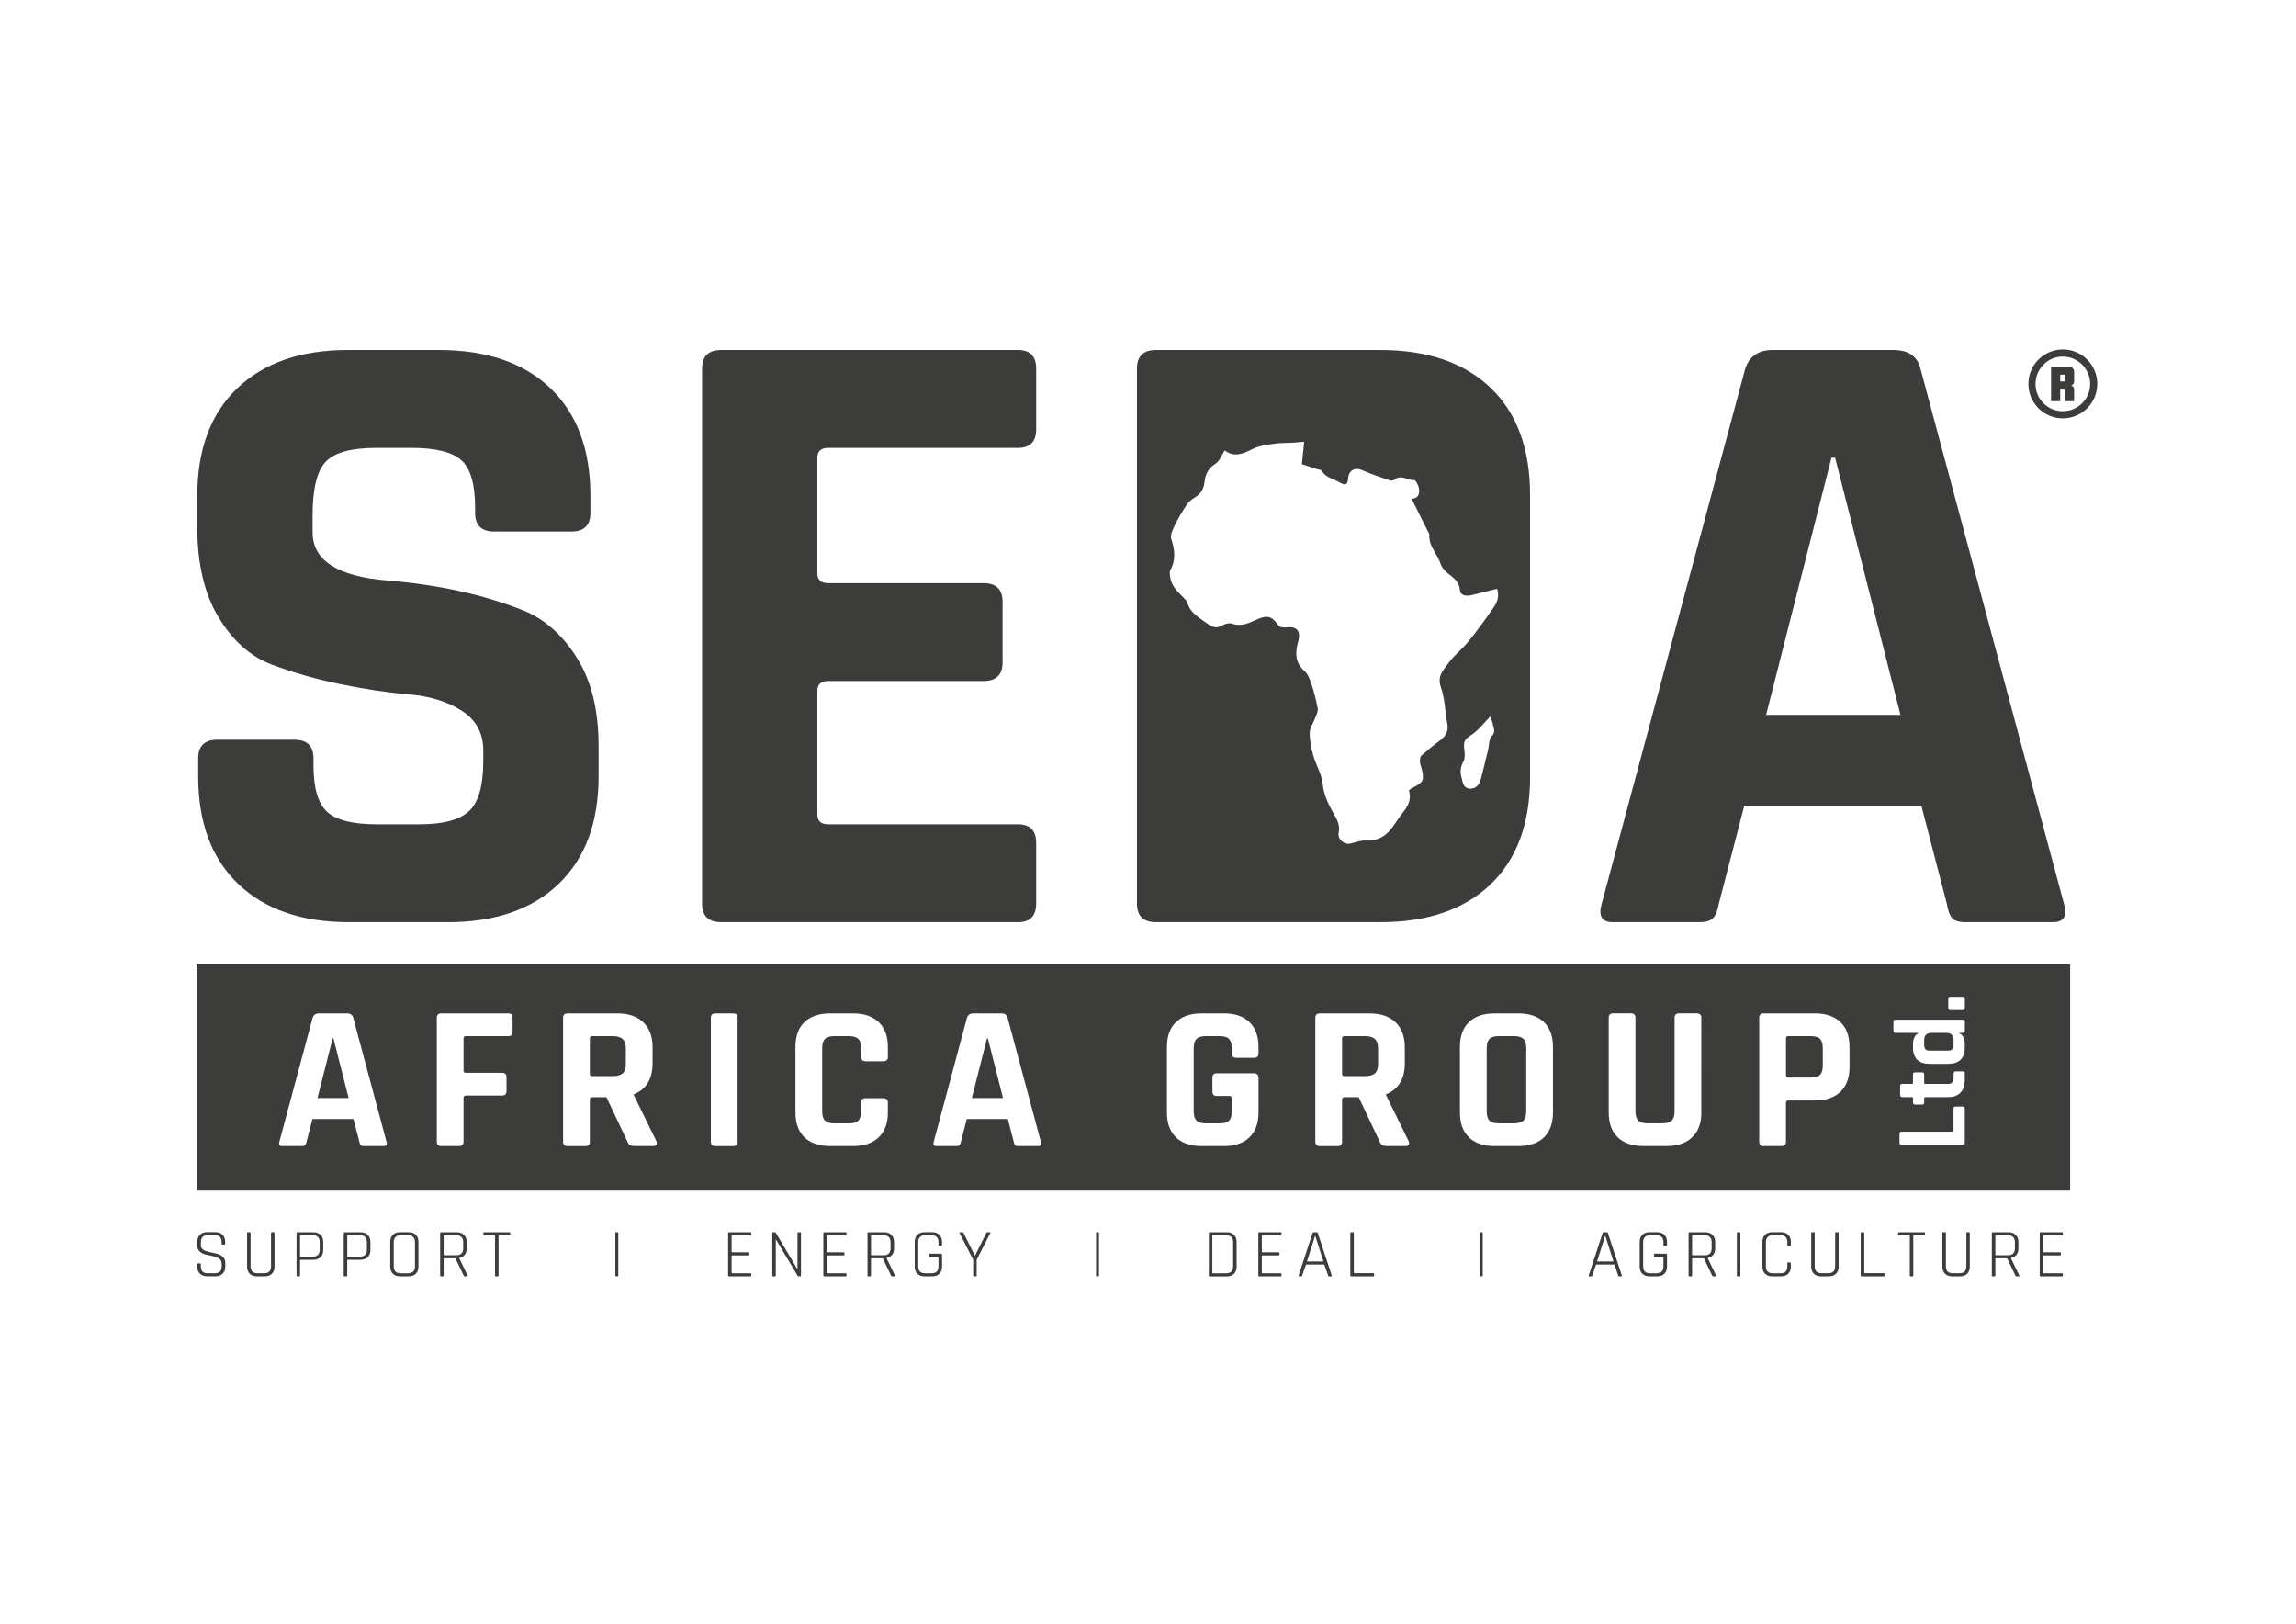 <?xml version="1.0" encoding="utf-8"?>
<!-- Generator: Adobe Illustrator 27.2.0, SVG Export Plug-In . SVG Version: 6.00 Build 0)  -->
<svg version="1.1" id="Vrstva_1" xmlns="http://www.w3.org/2000/svg" xmlns:xlink="http://www.w3.org/1999/xlink" x="0px" y="0px"
	 viewBox="0 0 841.89 595.28" style="enable-background:new 0 0 841.89 595.28;" xml:space="preserve">
<style type="text/css">
	.st0{fill:#3C3C3B;}
</style>
<g>
	<g>
		<g>
			<path class="st0" d="M72.34,464.35v-0.91c0-0.18,0.09-0.27,0.28-0.27h0.74c0.19,0,0.28,0.09,0.28,0.27v0.83
				c0,1.68,0.83,2.52,2.49,2.52h2.67c1.66,0,2.49-0.85,2.49-2.54v-1.06c0-0.74-0.31-1.32-0.92-1.74c-0.62-0.42-1.36-0.72-2.23-0.91
				c-0.87-0.19-1.75-0.38-2.63-0.58c-0.88-0.2-1.63-0.57-2.25-1.11c-0.62-0.54-0.92-1.26-0.92-2.16v-1.39
				c0-1.11,0.32-1.98,0.98-2.62c0.65-0.64,1.53-0.96,2.64-0.96h2.98c1.11,0,1.99,0.32,2.64,0.96c0.65,0.64,0.98,1.51,0.98,2.62v0.7
				c0,0.19-0.09,0.28-0.28,0.28h-0.75c-0.19,0-0.28-0.09-0.28-0.28v-0.63c0-1.68-0.83-2.52-2.49-2.52h-2.64
				c-1.64,0-2.46,0.86-2.46,2.57v1.26c0,1.16,1.05,1.93,3.16,2.34c0.87,0.17,1.75,0.36,2.63,0.58c0.88,0.22,1.63,0.61,2.25,1.18
				c0.62,0.57,0.92,1.34,0.92,2.32v1.23c0,1.11-0.32,1.98-0.98,2.62c-0.65,0.64-1.53,0.96-2.64,0.96h-3.03
				c-1.11,0-1.99-0.32-2.64-0.96C72.67,466.33,72.34,465.46,72.34,464.35z"/>
			<path class="st0" d="M99.66,451.75h0.72c0.19,0,0.28,0.09,0.28,0.27v12.33c0,1.11-0.32,1.98-0.96,2.62
				c-0.64,0.64-1.52,0.96-2.63,0.96h-2.88c-1.11,0-1.99-0.32-2.63-0.96c-0.64-0.64-0.96-1.51-0.96-2.62v-12.3
				c0-0.2,0.09-0.3,0.26-0.3h0.74c0.19,0,0.28,0.1,0.28,0.3v12.25c0,0.79,0.21,1.4,0.62,1.84c0.41,0.43,1.01,0.65,1.8,0.65h2.64
				c0.79,0,1.39-0.21,1.81-0.64c0.42-0.43,0.63-1.04,0.63-1.85v-12.25C99.37,451.85,99.47,451.75,99.66,451.75z"/>
			<path class="st0" d="M109.75,467.93H109c-0.17,0-0.26-0.1-0.26-0.3v-15.57c0-0.2,0.09-0.3,0.26-0.3h5.9
				c1.11,0,1.99,0.32,2.64,0.96c0.65,0.64,0.98,1.51,0.98,2.62v2.94c0,1.11-0.33,1.98-0.98,2.62c-0.65,0.64-1.53,0.96-2.64,0.96
				h-4.62c-0.17,0-0.26,0.07-0.26,0.2v5.59C110.03,467.83,109.93,467.93,109.75,467.93z M110.28,460.68h4.52
				c0.79,0,1.39-0.21,1.8-0.64c0.41-0.43,0.62-1.04,0.62-1.82v-2.84c0-0.8-0.2-1.42-0.62-1.85c-0.41-0.43-1.01-0.64-1.8-0.64h-4.52
				c-0.17,0-0.26,0.08-0.26,0.23v7.37C110.03,460.61,110.11,460.68,110.28,460.68z"/>
			<path class="st0" d="M127.05,467.93h-0.75c-0.17,0-0.26-0.1-0.26-0.3v-15.57c0-0.2,0.09-0.3,0.26-0.3h5.9
				c1.11,0,1.99,0.32,2.64,0.96c0.65,0.64,0.98,1.51,0.98,2.62v2.94c0,1.11-0.33,1.98-0.98,2.62c-0.65,0.64-1.53,0.96-2.64,0.96
				h-4.62c-0.17,0-0.26,0.07-0.26,0.2v5.59C127.33,467.83,127.24,467.93,127.05,467.93z M127.59,460.68h4.52
				c0.79,0,1.39-0.21,1.8-0.64c0.41-0.43,0.62-1.04,0.62-1.82v-2.84c0-0.8-0.2-1.42-0.62-1.85c-0.41-0.43-1.01-0.64-1.8-0.64h-4.52
				c-0.17,0-0.26,0.08-0.26,0.23v7.37C127.33,460.61,127.41,460.68,127.59,460.68z"/>
			<path class="st0" d="M149.84,467.93h-3.16c-1.11,0-1.99-0.32-2.63-0.96c-0.64-0.64-0.96-1.51-0.96-2.62v-9.03
				c0-1.11,0.32-1.98,0.96-2.62c0.64-0.64,1.52-0.96,2.63-0.96h3.16c1.11,0,1.99,0.32,2.63,0.96c0.64,0.64,0.96,1.51,0.96,2.62v9.03
				c0,1.11-0.32,1.98-0.96,2.62C151.83,467.61,150.96,467.93,149.84,467.93z M146.79,466.8h2.93c0.79,0,1.39-0.21,1.81-0.64
				s0.63-1.04,0.63-1.85v-8.93c0-0.8-0.21-1.42-0.63-1.85c-0.42-0.43-1.02-0.64-1.81-0.64h-2.93c-0.79,0-1.39,0.22-1.8,0.66
				c-0.41,0.44-0.62,1.05-0.62,1.84v8.93c0,0.79,0.21,1.4,0.62,1.84C145.4,466.58,146,466.8,146.79,466.8z"/>
			<path class="st0" d="M162.4,467.93h-0.75c-0.17,0-0.26-0.1-0.26-0.3v-15.57c0-0.2,0.09-0.3,0.26-0.3h5.85
				c1.11,0,1.99,0.32,2.64,0.96c0.65,0.64,0.98,1.51,0.98,2.62v2.39c0,0.94-0.24,1.71-0.73,2.31c-0.49,0.6-1.15,0.99-1.99,1.16v0.1
				l3.06,6.34c0.1,0.2,0.04,0.3-0.18,0.3h-0.8c-0.22,0-0.38-0.1-0.46-0.3l-3.03-6.34h-4.06c-0.17,0-0.26,0.08-0.26,0.23v6.11
				C162.68,467.83,162.59,467.93,162.4,467.93z M162.94,460.2h4.44c0.79,0,1.39-0.21,1.82-0.64c0.43-0.43,0.64-1.03,0.64-1.82v-2.36
				c0-0.79-0.21-1.4-0.64-1.84c-0.43-0.44-1.03-0.66-1.82-0.66h-4.44c-0.17,0-0.26,0.08-0.26,0.23v6.87
				C162.68,460.13,162.76,460.2,162.94,460.2z"/>
			<path class="st0" d="M182.55,467.93h-0.75c-0.19,0-0.28-0.1-0.28-0.3v-14.52c0-0.15-0.09-0.23-0.26-0.23h-3.72
				c-0.21,0-0.31-0.09-0.31-0.27v-0.58c0-0.18,0.1-0.27,0.31-0.27h9.24c0.21,0,0.31,0.09,0.31,0.27v0.58c0,0.18-0.1,0.27-0.31,0.27
				h-3.72c-0.17,0-0.26,0.08-0.26,0.23v14.52C182.81,467.83,182.72,467.93,182.55,467.93z"/>
			<path class="st0" d="M226.71,452.05v15.57c0,0.2-0.09,0.3-0.28,0.3h-0.51c-0.19,0-0.28-0.1-0.28-0.3v-15.57
				c0-0.2,0.09-0.3,0.28-0.3h0.51C226.61,451.75,226.71,451.85,226.71,452.05z"/>
			<path class="st0" d="M275.18,467.93h-7.93c-0.17,0-0.26-0.1-0.26-0.3v-15.57c0-0.2,0.09-0.3,0.26-0.3h7.93
				c0.21,0,0.31,0.09,0.31,0.27v0.58c0,0.18-0.1,0.27-0.31,0.27h-6.65c-0.17,0-0.26,0.08-0.26,0.23v5.78c0,0.15,0.08,0.23,0.26,0.23
				h5.93c0.19,0,0.28,0.09,0.28,0.27v0.58c0,0.18-0.09,0.28-0.28,0.28h-5.93c-0.17,0-0.26,0.08-0.26,0.23v6.09
				c0,0.15,0.08,0.23,0.26,0.23h6.65c0.21,0,0.31,0.09,0.31,0.28v0.58C275.48,467.84,275.38,467.93,275.18,467.93z"/>
			<path class="st0" d="M284.19,467.93h-0.75c-0.17,0-0.26-0.1-0.26-0.3v-15.57c0-0.2,0.09-0.3,0.26-0.3h0.69
				c0.15,0,0.26,0.05,0.31,0.15l7.88,13.28h0.1v-13.13c0-0.2,0.09-0.3,0.28-0.3h0.72c0.19,0,0.28,0.1,0.28,0.3v15.57
				c0,0.2-0.09,0.3-0.28,0.3h-0.59c-0.15,0-0.29-0.09-0.41-0.28l-7.86-13.18h-0.1v13.16C284.47,467.83,284.37,467.93,284.19,467.93z
				"/>
			<path class="st0" d="M310.09,467.93h-7.93c-0.17,0-0.26-0.1-0.26-0.3v-15.57c0-0.2,0.09-0.3,0.26-0.3h7.93
				c0.21,0,0.31,0.09,0.31,0.27v0.58c0,0.18-0.1,0.27-0.31,0.27h-6.65c-0.17,0-0.26,0.08-0.26,0.23v5.78c0,0.15,0.08,0.23,0.26,0.23
				h5.93c0.19,0,0.28,0.09,0.28,0.27v0.58c0,0.18-0.09,0.28-0.28,0.28h-5.93c-0.17,0-0.26,0.08-0.26,0.23v6.09
				c0,0.15,0.08,0.23,0.26,0.23h6.65c0.21,0,0.31,0.09,0.31,0.28v0.58C310.4,467.84,310.29,467.93,310.09,467.93z"/>
			<path class="st0" d="M319.1,467.93h-0.75c-0.17,0-0.26-0.1-0.26-0.3v-15.57c0-0.2,0.09-0.3,0.26-0.3h5.85
				c1.11,0,1.99,0.32,2.64,0.96c0.65,0.64,0.98,1.51,0.98,2.62v2.39c0,0.94-0.24,1.71-0.73,2.31c-0.49,0.6-1.15,0.99-1.99,1.16v0.1
				l3.06,6.34c0.1,0.2,0.04,0.3-0.18,0.3h-0.8c-0.22,0-0.38-0.1-0.46-0.3l-3.03-6.34h-4.06c-0.17,0-0.26,0.08-0.26,0.23v6.11
				C319.38,467.83,319.29,467.93,319.1,467.93z M319.64,460.2h4.44c0.79,0,1.39-0.21,1.82-0.64c0.43-0.43,0.64-1.03,0.64-1.82v-2.36
				c0-0.79-0.21-1.4-0.64-1.84c-0.43-0.44-1.03-0.66-1.82-0.66h-4.44c-0.17,0-0.26,0.08-0.26,0.23v6.87
				C319.38,460.13,319.47,460.2,319.64,460.2z"/>
			<path class="st0" d="M341.79,467.93H339c-1.11,0-1.99-0.32-2.63-0.96c-0.64-0.64-0.96-1.51-0.96-2.62v-9.03
				c0-1.11,0.32-1.98,0.96-2.62c0.64-0.64,1.52-0.96,2.63-0.96h2.8c1.11,0,1.99,0.32,2.64,0.96c0.65,0.64,0.98,1.51,0.98,2.62v1.13
				c0,0.2-0.09,0.3-0.28,0.3h-0.74c-0.19,0-0.28-0.1-0.28-0.3v-1.08c0-0.8-0.21-1.42-0.62-1.85c-0.41-0.43-1.01-0.64-1.8-0.64h-2.59
				c-0.79,0-1.39,0.22-1.8,0.66c-0.41,0.44-0.62,1.05-0.62,1.84v8.93c0,0.79,0.21,1.4,0.62,1.84c0.41,0.43,1.01,0.65,1.8,0.65h2.59
				c0.79,0,1.39-0.21,1.8-0.64c0.41-0.43,0.62-1.04,0.62-1.85v-3.32c0-0.15-0.08-0.23-0.23-0.23h-2.95c-0.19,0-0.28-0.09-0.28-0.28
				v-0.58c0-0.19,0.09-0.28,0.28-0.28h4c0.33,0,0.49,0.17,0.49,0.5v4.23c0,1.11-0.32,1.98-0.98,2.62
				C343.79,467.61,342.91,467.93,341.79,467.93z"/>
			<path class="st0" d="M357.86,467.93h-0.74c-0.19,0-0.28-0.1-0.28-0.3v-5.81l-4.98-9.76c-0.1-0.2-0.04-0.3,0.18-0.3h0.92
				c0.15,0,0.27,0.1,0.36,0.3l4.11,8.23h0.13l4.08-8.23c0.09-0.2,0.21-0.3,0.36-0.3h0.95c0.19,0,0.25,0.1,0.18,0.3l-5.01,9.76v5.81
				C358.12,467.83,358.04,467.93,357.86,467.93z"/>
			<path class="st0" d="M402.97,452.05v15.57c0,0.2-0.09,0.3-0.28,0.3h-0.51c-0.19,0-0.28-0.1-0.28-0.3v-15.57
				c0-0.2,0.09-0.3,0.28-0.3h0.51C402.88,451.75,402.97,451.85,402.97,452.05z"/>
			<path class="st0" d="M443.25,467.63v-15.57c0-0.2,0.09-0.3,0.26-0.3h6.34c1.11,0,1.99,0.32,2.63,0.96
				c0.64,0.64,0.96,1.51,0.96,2.62v9.03c0,1.11-0.32,1.98-0.96,2.62c-0.64,0.64-1.52,0.96-2.63,0.96h-6.34
				C443.34,467.93,443.25,467.83,443.25,467.63z M444.79,466.8h4.93c0.79,0,1.39-0.21,1.81-0.64c0.42-0.43,0.63-1.04,0.63-1.85
				v-8.93c0-0.8-0.21-1.42-0.63-1.85c-0.42-0.43-1.02-0.64-1.81-0.64h-4.93c-0.17,0-0.26,0.08-0.26,0.23v13.46
				C444.53,466.72,444.62,466.8,444.79,466.8z"/>
			<path class="st0" d="M469.59,467.93h-7.93c-0.17,0-0.26-0.1-0.26-0.3v-15.57c0-0.2,0.09-0.3,0.26-0.3h7.93
				c0.21,0,0.31,0.09,0.31,0.27v0.58c0,0.18-0.1,0.27-0.31,0.27h-6.65c-0.17,0-0.26,0.08-0.26,0.23v5.78c0,0.15,0.08,0.23,0.26,0.23
				h5.93c0.19,0,0.28,0.09,0.28,0.27v0.58c0,0.18-0.09,0.28-0.28,0.28h-5.93c-0.17,0-0.26,0.08-0.26,0.23v6.09
				c0,0.15,0.08,0.23,0.26,0.23h6.65c0.21,0,0.31,0.09,0.31,0.28v0.58C469.9,467.84,469.8,467.93,469.59,467.93z"/>
			<path class="st0" d="M477.16,467.93h-0.8c-0.19,0-0.25-0.1-0.18-0.3l5.11-15.57c0.05-0.2,0.17-0.3,0.36-0.3h1.2
				c0.17,0,0.29,0.1,0.36,0.3l5.11,15.57c0.05,0.2-0.01,0.3-0.18,0.3h-0.82c-0.17,0-0.28-0.1-0.33-0.3l-1.39-4.03h-6.73l-1.39,4.03
				C477.43,467.83,477.32,467.93,477.16,467.93z M482.19,453.13l-2.95,9.34h6.03l-2.98-9.34H482.19z"/>
			<path class="st0" d="M503.55,467.93h-8.16c-0.17,0-0.26-0.1-0.26-0.3v-15.57c0-0.2,0.09-0.3,0.26-0.3h0.75
				c0.19,0,0.28,0.1,0.28,0.3v14.47c0,0.15,0.08,0.23,0.26,0.23h6.88c0.21,0,0.31,0.09,0.31,0.28v0.63
				C503.86,467.84,503.76,467.93,503.55,467.93z"/>
			<path class="st0" d="M543.68,452.05v15.57c0,0.2-0.09,0.3-0.28,0.3h-0.51c-0.19,0-0.28-0.1-0.28-0.3v-15.57
				c0-0.2,0.1-0.3,0.28-0.3h0.51C543.59,451.75,543.68,451.85,543.68,452.05z"/>
			<path class="st0" d="M583.52,467.93h-0.8c-0.19,0-0.25-0.1-0.18-0.3l5.11-15.57c0.05-0.2,0.17-0.3,0.36-0.3h1.21
				c0.17,0,0.29,0.1,0.36,0.3l5.11,15.57c0.05,0.2-0.01,0.3-0.18,0.3h-0.82c-0.17,0-0.28-0.1-0.33-0.3l-1.39-4.03h-6.72l-1.39,4.03
				C583.79,467.83,583.68,467.93,583.52,467.93z M588.55,453.13l-2.95,9.34h6.03l-2.98-9.34H588.55z"/>
			<path class="st0" d="M607.63,467.93h-2.8c-1.11,0-1.99-0.32-2.63-0.96c-0.64-0.64-0.96-1.51-0.96-2.62v-9.03
				c0-1.11,0.32-1.98,0.96-2.62c0.64-0.64,1.52-0.96,2.63-0.96h2.8c1.11,0,1.99,0.32,2.65,0.96c0.65,0.64,0.97,1.51,0.97,2.62v1.13
				c0,0.2-0.09,0.3-0.28,0.3h-0.75c-0.19,0-0.28-0.1-0.28-0.3v-1.08c0-0.8-0.21-1.42-0.62-1.85c-0.41-0.43-1.01-0.64-1.8-0.64h-2.59
				c-0.79,0-1.39,0.22-1.8,0.66c-0.41,0.44-0.62,1.05-0.62,1.84v8.93c0,0.79,0.21,1.4,0.62,1.84c0.41,0.43,1.01,0.65,1.8,0.65h2.59
				c0.79,0,1.39-0.21,1.8-0.64c0.41-0.43,0.62-1.04,0.62-1.85v-3.32c0-0.15-0.08-0.23-0.23-0.23h-2.95c-0.19,0-0.28-0.09-0.28-0.28
				v-0.58c0-0.19,0.09-0.28,0.28-0.28h4.01c0.32,0,0.49,0.17,0.49,0.5v4.23c0,1.11-0.32,1.98-0.97,2.62
				C609.62,467.61,608.74,467.93,607.63,467.93z"/>
			<path class="st0" d="M620.18,467.93h-0.75c-0.17,0-0.26-0.1-0.26-0.3v-15.57c0-0.2,0.09-0.3,0.26-0.3h5.85
				c1.11,0,1.99,0.32,2.65,0.96c0.65,0.64,0.98,1.51,0.98,2.62v2.39c0,0.94-0.24,1.71-0.73,2.31c-0.49,0.6-1.15,0.99-1.99,1.16v0.1
				l3.06,6.34c0.1,0.2,0.04,0.3-0.18,0.3h-0.8c-0.22,0-0.38-0.1-0.46-0.3l-3.03-6.34h-4.06c-0.17,0-0.26,0.08-0.26,0.23v6.11
				C620.47,467.83,620.37,467.93,620.18,467.93z M620.72,460.2h4.44c0.79,0,1.39-0.21,1.82-0.64c0.43-0.43,0.64-1.03,0.64-1.82
				v-2.36c0-0.79-0.21-1.4-0.64-1.84c-0.43-0.44-1.03-0.66-1.82-0.66h-4.44c-0.17,0-0.26,0.08-0.26,0.23v6.87
				C620.47,460.13,620.55,460.2,620.72,460.2z"/>
			<path class="st0" d="M638.15,452.05v15.57c0,0.2-0.1,0.3-0.28,0.3h-0.74c-0.17,0-0.26-0.1-0.26-0.3v-15.57
				c0-0.2,0.09-0.3,0.26-0.3h0.74C638.06,451.75,638.15,451.85,638.15,452.05z"/>
			<path class="st0" d="M653.07,467.93h-3.24c-1.11,0-1.99-0.32-2.63-0.96c-0.64-0.64-0.96-1.51-0.96-2.62v-9.03
				c0-1.11,0.32-1.98,0.96-2.62c0.64-0.64,1.52-0.96,2.63-0.96h3.24c1.11,0,1.99,0.32,2.63,0.96c0.64,0.64,0.96,1.51,0.96,2.62v1.23
				c0,0.2-0.09,0.3-0.28,0.3h-0.72c-0.19,0-0.28-0.1-0.28-0.3v-1.18c0-0.8-0.21-1.42-0.63-1.85c-0.42-0.43-1.02-0.64-1.81-0.64h-3
				c-0.79,0-1.39,0.22-1.8,0.66c-0.41,0.44-0.62,1.05-0.62,1.84v8.93c0,0.79,0.21,1.4,0.62,1.84c0.41,0.43,1.01,0.65,1.8,0.65h3
				c0.79,0,1.39-0.21,1.81-0.64c0.42-0.43,0.63-1.04,0.63-1.85v-1.18c0-0.2,0.09-0.3,0.28-0.3h0.72c0.19,0,0.28,0.1,0.28,0.3v1.23
				c0,1.11-0.32,1.98-0.96,2.62C655.06,467.61,654.18,467.93,653.07,467.93z"/>
			<path class="st0" d="M673.19,451.75h0.72c0.19,0,0.28,0.09,0.28,0.27v12.33c0,1.11-0.32,1.98-0.96,2.62
				c-0.64,0.64-1.52,0.96-2.63,0.96h-2.88c-1.11,0-1.99-0.32-2.63-0.96c-0.64-0.64-0.96-1.51-0.96-2.62v-12.3
				c0-0.2,0.09-0.3,0.26-0.3h0.74c0.19,0,0.28,0.1,0.28,0.3v12.25c0,0.79,0.21,1.4,0.61,1.84c0.41,0.43,1.01,0.65,1.8,0.65h2.65
				c0.79,0,1.39-0.21,1.81-0.64c0.42-0.43,0.63-1.04,0.63-1.85v-12.25C672.91,451.85,673.01,451.75,673.19,451.75z"/>
			<path class="st0" d="M690.7,467.93h-8.16c-0.17,0-0.26-0.1-0.26-0.3v-15.57c0-0.2,0.09-0.3,0.26-0.3h0.75
				c0.19,0,0.28,0.1,0.28,0.3v14.47c0,0.15,0.08,0.23,0.26,0.23h6.88c0.21,0,0.31,0.09,0.31,0.28v0.63
				C691.01,467.84,690.91,467.93,690.7,467.93z"/>
			<path class="st0" d="M701.31,467.93h-0.75c-0.19,0-0.28-0.1-0.28-0.3v-14.52c0-0.15-0.08-0.23-0.26-0.23h-3.72
				c-0.21,0-0.31-0.09-0.31-0.27v-0.58c0-0.18,0.1-0.27,0.31-0.27h9.24c0.21,0,0.31,0.09,0.31,0.27v0.58c0,0.18-0.1,0.27-0.31,0.27
				h-3.72c-0.17,0-0.26,0.08-0.26,0.23v14.52C701.56,467.83,701.47,467.93,701.31,467.93z"/>
			<path class="st0" d="M721.28,451.75H722c0.19,0,0.28,0.09,0.28,0.27v12.33c0,1.11-0.32,1.98-0.96,2.62
				c-0.64,0.64-1.52,0.96-2.63,0.96h-2.87c-1.11,0-1.99-0.32-2.63-0.96c-0.64-0.64-0.96-1.51-0.96-2.62v-12.3
				c0-0.2,0.08-0.3,0.26-0.3h0.75c0.19,0,0.28,0.1,0.28,0.3v12.25c0,0.79,0.21,1.4,0.62,1.84c0.41,0.43,1.01,0.65,1.8,0.65h2.64
				c0.79,0,1.39-0.21,1.81-0.64c0.42-0.43,0.63-1.04,0.63-1.85v-12.25C721,451.85,721.09,451.75,721.28,451.75z"/>
			<path class="st0" d="M731.37,467.93h-0.75c-0.17,0-0.26-0.1-0.26-0.3v-15.57c0-0.2,0.09-0.3,0.26-0.3h5.85
				c1.11,0,1.99,0.32,2.65,0.96c0.65,0.64,0.98,1.51,0.98,2.62v2.39c0,0.94-0.24,1.71-0.73,2.31c-0.49,0.6-1.15,0.99-1.99,1.16v0.1
				l3.06,6.34c0.1,0.2,0.04,0.3-0.18,0.3h-0.8c-0.22,0-0.38-0.1-0.46-0.3l-3.03-6.34h-4.06c-0.17,0-0.26,0.08-0.26,0.23v6.11
				C731.65,467.83,731.55,467.93,731.37,467.93z M731.91,460.2h4.44c0.79,0,1.39-0.21,1.82-0.64c0.43-0.43,0.64-1.03,0.64-1.82
				v-2.36c0-0.79-0.21-1.4-0.64-1.84c-0.43-0.44-1.03-0.66-1.82-0.66h-4.44c-0.17,0-0.26,0.08-0.26,0.23v6.87
				C731.65,460.13,731.74,460.2,731.91,460.2z"/>
			<path class="st0" d="M756.11,467.93h-7.93c-0.17,0-0.26-0.1-0.26-0.3v-15.57c0-0.2,0.08-0.3,0.26-0.3h7.93
				c0.21,0,0.31,0.09,0.31,0.27v0.58c0,0.18-0.1,0.27-0.31,0.27h-6.65c-0.17,0-0.26,0.08-0.26,0.23v5.78c0,0.15,0.08,0.23,0.26,0.23
				h5.93c0.19,0,0.28,0.09,0.28,0.27v0.58c0,0.18-0.1,0.28-0.28,0.28h-5.93c-0.17,0-0.26,0.08-0.26,0.23v6.09
				c0,0.15,0.08,0.23,0.26,0.23h6.65c0.21,0,0.31,0.09,0.31,0.28v0.58C756.42,467.84,756.32,467.93,756.11,467.93z"/>
		</g>
	</g>
	<g>
		<path class="st0" d="M500.52,379.86h-7.56c-0.57,0-0.85,0.28-0.85,0.83v13.01c0,0.56,0.28,0.83,0.85,0.83h7.56
			c1.65,0,2.86-0.34,3.63-1.02c0.77-0.68,1.16-1.78,1.16-3.29v-5.9c0-1.56-0.39-2.7-1.16-3.4
			C503.38,380.21,502.17,379.86,500.52,379.86z"/>
		<path class="st0" d="M555.09,379.86h-5.48c-1.65,0-2.81,0.34-3.47,1.02c-0.67,0.68-1,1.83-1,3.44v23.07c0,1.62,0.33,2.76,1,3.44
			c0.67,0.68,1.83,1.02,3.47,1.02h5.48c1.65,0,2.82-0.34,3.51-1.02c0.69-0.68,1.04-1.83,1.04-3.44v-23.07
			c0-1.61-0.35-2.76-1.04-3.44C557.9,380.2,556.73,379.86,555.09,379.86z"/>
		<polygon class="st0" points="121.97,380.69 116.41,402.55 127.83,402.55 122.27,380.69 		"/>
		<path class="st0" d="M663.91,379.86h-8.18c-0.57,0-0.85,0.28-0.85,0.83v13.54c0,0.56,0.28,0.83,0.85,0.83h8.18
			c1.65,0,2.8-0.34,3.47-1.02c0.67-0.68,1-1.8,1-3.37v-6.35c0-1.61-0.34-2.76-1-3.44C666.71,380.2,665.55,379.86,663.91,379.86z"/>
		<path class="st0" d="M224.69,379.86h-7.56c-0.57,0-0.85,0.28-0.85,0.83v13.01c0,0.56,0.28,0.83,0.85,0.83h7.56
			c1.65,0,2.86-0.34,3.63-1.02c0.77-0.68,1.16-1.78,1.16-3.29v-5.9c0-1.56-0.39-2.7-1.16-3.4
			C227.54,380.21,226.34,379.86,224.69,379.86z"/>
		<polygon class="st0" points="361.91,380.69 356.35,402.55 367.78,402.55 362.22,380.69 		"/>
		<path class="st0" d="M713.52,378.66h-5.14c-1.89,0-2.83,0.87-2.83,2.62v1.71c0,0.81,0.17,1.38,0.5,1.71
			c0.34,0.33,0.9,0.49,1.69,0.49h6.4c0.8,0,1.36-0.16,1.69-0.49c0.33-0.33,0.5-0.9,0.5-1.71v-1.71
			C716.35,379.54,715.4,378.66,713.52,378.66z"/>
		<path class="st0" d="M72.07,353.54v82.96h687.01v-82.96H72.07z M140.8,420.17h-7.41c-0.57,0-0.95-0.11-1.16-0.34
			c-0.21-0.23-0.36-0.64-0.46-1.25l-2.16-8.32h-15.05l-2.16,8.32c-0.1,0.6-0.27,1.02-0.5,1.25c-0.23,0.23-0.6,0.34-1.12,0.34h-7.41
			c-0.93,0-1.23-0.53-0.93-1.59l12.19-45.46c0.36-1.06,1.13-1.59,2.31-1.59h10.26c1.29,0,2.06,0.53,2.32,1.59l12.19,45.46
			C142.03,419.65,141.72,420.17,140.8,420.17z M187.95,378.27c0,1.06-0.51,1.59-1.54,1.59H170.9c-0.62,0-0.93,0.28-0.93,0.83v11.72
			c0,0.61,0.31,0.91,0.93,0.91h13.2c1.08,0,1.62,0.53,1.62,1.59v5.07c0,1.11-0.54,1.66-1.62,1.66h-13.2c-0.62,0-0.93,0.28-0.93,0.83
			v16.11c0,1.06-0.54,1.59-1.62,1.59h-6.56c-1.08,0-1.62-0.53-1.62-1.59v-45.46c0-1.06,0.54-1.59,1.62-1.59h24.62
			c1.03,0,1.54,0.53,1.54,1.59V378.27z M239.35,420.17h-6.25c-0.93,0-1.6-0.1-2.01-0.3c-0.41-0.2-0.75-0.63-1-1.28l-7.72-16.34
			h-5.17c-0.62,0-0.93,0.28-0.93,0.83v15.51c0,1.06-0.54,1.59-1.62,1.59h-6.56c-1.08,0-1.62-0.53-1.62-1.59v-45.46
			c0-1.06,0.54-1.59,1.62-1.59h18.37c4.01,0,7.15,1.08,9.42,3.25c2.26,2.17,3.4,5.22,3.4,9.15v5.9c0,5.7-2.29,9.48-6.87,11.35v0.3
			l8.26,16.87C241.13,419.57,240.69,420.17,239.35,420.17z M270.46,418.59c0,1.06-0.54,1.59-1.62,1.59h-6.56
			c-1.08,0-1.62-0.53-1.62-1.59v-45.46c0-1.06,0.54-1.59,1.62-1.59h6.56c1.08,0,1.62,0.53,1.62,1.59V418.59z M325.56,387.42
			c0,1.11-0.57,1.66-1.7,1.66h-6.48c-1.08,0-1.62-0.56-1.62-1.66v-3.1c0-1.61-0.35-2.76-1.04-3.44c-0.69-0.68-1.87-1.02-3.51-1.02
			h-5.25c-1.6,0-2.74,0.34-3.44,1.02c-0.69,0.68-1.04,1.83-1.04,3.44v23.07c0,1.62,0.35,2.76,1.04,3.44
			c0.7,0.68,1.84,1.02,3.44,1.02h5.25c1.65,0,2.82-0.34,3.51-1.02c0.7-0.68,1.04-1.83,1.04-3.44v-3.1c0-1.11,0.54-1.66,1.62-1.66
			h6.48c1.13,0,1.7,0.56,1.7,1.66v3.56c0,3.93-1.12,6.97-3.36,9.11c-2.24,2.14-5.36,3.21-9.38,3.21h-8.41
			c-4.06,0-7.2-1.06-9.42-3.18c-2.21-2.12-3.32-5.17-3.32-9.15v-23.98c0-3.98,1.11-7.03,3.32-9.15c2.21-2.12,5.35-3.18,9.42-3.18
			h8.41c4.01,0,7.14,1.07,9.38,3.21c2.24,2.14,3.36,5.18,3.36,9.11V387.42z M380.74,420.17h-7.41c-0.57,0-0.95-0.11-1.16-0.34
			c-0.21-0.23-0.36-0.64-0.46-1.25l-2.16-8.32H354.5l-2.16,8.32c-0.1,0.6-0.27,1.02-0.5,1.25c-0.23,0.23-0.6,0.34-1.12,0.34h-7.41
			c-0.93,0-1.23-0.53-0.93-1.59l12.19-45.46c0.36-1.06,1.13-1.59,2.31-1.59h10.26c1.29,0,2.06,0.53,2.32,1.59l12.19,45.46
			C381.98,419.65,381.67,420.17,380.74,420.17z M461.47,386.14c0,1.11-0.54,1.66-1.62,1.66h-6.56c-1.08,0-1.62-0.55-1.62-1.66v-1.82
			c0-1.61-0.34-2.76-1-3.44c-0.67-0.68-1.83-1.02-3.47-1.02h-5.02c-1.6,0-2.74,0.34-3.44,1.02c-0.69,0.68-1.04,1.83-1.04,3.44v23.07
			c0,1.62,0.35,2.76,1.04,3.44c0.7,0.68,1.84,1.02,3.44,1.02h5.02c1.65,0,2.8-0.34,3.47-1.02c0.67-0.68,1-1.83,1-3.44v-4.76
			c0-0.55-0.28-0.83-0.85-0.83h-4.63c-1.08,0-1.62-0.53-1.62-1.59v-5.14c0-1.06,0.54-1.59,1.62-1.59h13.51
			c1.18,0,1.77,0.58,1.77,1.74v12.63c0,3.93-1.11,6.97-3.32,9.11c-2.21,2.14-5.33,3.21-9.34,3.21h-8.18c-4.06,0-7.2-1.06-9.42-3.18
			c-2.21-2.12-3.32-5.17-3.32-9.15v-23.98c0-3.98,1.11-7.03,3.32-9.15c2.21-2.12,5.35-3.18,9.42-3.18h8.18
			c4.01,0,7.13,1.07,9.34,3.21c2.21,2.14,3.32,5.18,3.32,9.11V386.14z M515.18,420.17h-6.25c-0.93,0-1.6-0.1-2.01-0.3
			c-0.41-0.2-0.75-0.63-1-1.28l-7.72-16.34h-5.17c-0.62,0-0.93,0.28-0.93,0.83v15.51c0,1.06-0.54,1.59-1.62,1.59h-6.56
			c-1.08,0-1.62-0.53-1.62-1.59v-45.46c0-1.06,0.54-1.59,1.62-1.59h18.37c4.01,0,7.15,1.08,9.42,3.25c2.26,2.17,3.4,5.22,3.4,9.15
			v5.9c0,5.7-2.29,9.48-6.87,11.35v0.3l8.26,16.87C516.96,419.57,516.52,420.17,515.18,420.17z M569.44,407.84
			c0,3.98-1.11,7.04-3.32,9.15c-2.21,2.12-5.35,3.18-9.42,3.18h-8.64c-4.07,0-7.2-1.06-9.42-3.18c-2.21-2.12-3.32-5.17-3.32-9.15
			v-23.98c0-3.98,1.11-7.03,3.32-9.15c2.21-2.12,5.35-3.18,9.42-3.18h8.64c4.06,0,7.2,1.06,9.42,3.18c2.21,2.12,3.32,5.17,3.32,9.15
			V407.84z M623.85,407.84c0,3.93-1.12,6.97-3.36,9.11c-2.24,2.14-5.36,3.21-9.38,3.21h-8.49c-4.07,0-7.2-1.06-9.42-3.18
			c-2.21-2.12-3.32-5.17-3.32-9.15v-34.72c0-1.06,0.54-1.59,1.62-1.59h6.56c1.08,0,1.62,0.53,1.62,1.59v34.26
			c0,1.62,0.35,2.76,1.04,3.44c0.7,0.68,1.84,1.02,3.43,1.02h5.33c1.65,0,2.82-0.34,3.51-1.02c0.7-0.68,1.04-1.83,1.04-3.44v-34.26
			c0-1.06,0.54-1.59,1.62-1.59h6.48c1.13,0,1.7,0.51,1.7,1.51V407.84z M678.19,391.13c0,3.93-1.11,6.97-3.32,9.11
			c-2.21,2.14-5.33,3.21-9.34,3.21h-9.73c-0.62,0-0.93,0.28-0.93,0.83v14.3c0,1.06-0.54,1.59-1.62,1.59h-6.56
			c-1.08,0-1.62-0.53-1.62-1.59v-45.46c0-1.06,0.54-1.59,1.62-1.59h18.83c4.01,0,7.12,1.07,9.34,3.21c2.21,2.14,3.32,5.18,3.32,9.11
			V391.13z M720.44,418.93c0,0.53-0.26,0.8-0.78,0.8h-22.37c-0.52,0-0.78-0.27-0.78-0.8v-3.23c0-0.53,0.26-0.8,0.78-0.8h18.61
			c0.27,0,0.41-0.15,0.41-0.46v-8.01c0-0.51,0.27-0.76,0.82-0.76h2.53c0.52,0,0.78,0.25,0.78,0.76V418.93z M720.44,395.91
			c0,2-0.52,3.55-1.56,4.65c-1.04,1.1-2.53,1.65-4.47,1.65h-8.45c-0.27,0-0.41,0.14-0.41,0.42v1.52c0,0.3-0.05,0.51-0.15,0.63
			c-0.1,0.11-0.3,0.17-0.6,0.17h-2.57c-0.52,0-0.78-0.27-0.78-0.8v-1.52c0-0.28-0.14-0.42-0.41-0.42h-3.53
			c-0.52,0-0.78-0.28-0.78-0.84v-3.19c0-0.53,0.26-0.8,0.78-0.8h3.53c0.27,0,0.41-0.15,0.41-0.46v-2.96c0-0.53,0.26-0.8,0.78-0.8
			h2.57c0.27,0,0.47,0.06,0.58,0.17c0.11,0.11,0.17,0.32,0.17,0.63v2.96c0,0.3,0.13,0.46,0.41,0.46h8.23c0.77,0,1.32-0.18,1.66-0.53
			c0.33-0.35,0.5-0.94,0.5-1.75v-1.52c0-0.53,0.26-0.8,0.78-0.8h2.57c0.27,0,0.47,0.05,0.58,0.17c0.11,0.11,0.17,0.32,0.17,0.63
			V395.91z M720.44,377.87c0,0.53-0.26,0.8-0.78,0.8h-1.23v0.15c0.67,0.28,1.17,0.77,1.51,1.48c0.33,0.71,0.5,1.46,0.5,2.24v1.56
			c0,1.95-0.52,3.43-1.56,4.42c-1.04,1-2.54,1.5-4.5,1.5h-6.85c-1.96,0-3.46-0.5-4.51-1.5c-1.04-1-1.56-2.47-1.56-4.42v-1.56
			c0-0.79,0.17-1.53,0.5-2.24c0.34-0.71,0.84-1.2,1.51-1.48v-0.15h-8.41c-0.52,0-0.78-0.27-0.78-0.8v-3.23c0-0.53,0.26-0.8,0.78-0.8
			h24.61c0.52,0,0.78,0.27,0.78,0.8V377.87z M720.44,369.55c0,0.51-0.26,0.76-0.78,0.76h-4.54c-0.5,0-0.74-0.25-0.74-0.76v-3.38
			c0-0.48,0.24-0.72,0.71-0.72h4.58c0.52,0,0.78,0.24,0.78,0.72V369.55z"/>
	</g>
	<g>
		<path class="st0" d="M758.23,134.38h-6.15v12.69h3.35v-4.24h1.75v4.24h3.35v-4.21c0-0.92-0.46-1.38-1.11-1.5
			c0.67-0.25,1.11-0.71,1.11-1.63v-3.23C760.54,134.96,759.67,134.38,758.23,134.38z M757.18,139.85h-1.75v-2.49h1.75V139.85z"/>
		<path class="st0" d="M756.39,128.11c-6.98,0-12.63,5.65-12.63,12.63c0,6.98,5.65,12.63,12.63,12.63c6.97,0,12.63-5.65,12.63-12.63
			C769.01,133.76,763.36,128.11,756.39,128.11z M756.36,150.75c-5.53,0-9.99-4.46-9.99-9.98c0-5.53,4.46-10.05,9.99-10.05
			c5.53,0,10.05,4.52,10.05,10.05C766.4,146.3,761.88,150.75,756.36,150.75z"/>
		<path class="st0" d="M192.19,223.91c-14.65-5.87-31.41-9.57-50.27-11.09c-18.2-1.52-27.3-7.39-27.3-17.62V189
			c0-9.79,1.61-16.36,4.83-19.74c3.21-3.37,9.37-5.06,18.48-5.06h12.98c8.87,0,14.98,1.53,18.31,4.57
			c3.33,3.05,4.99,8.81,4.99,17.29v1.96c0,4.57,2.33,6.85,6.99,6.85h28.3c4.66,0,6.99-2.28,6.99-6.85v-6.2
			c0-16.97-4.88-30.12-14.65-39.48c-9.77-9.35-23.42-14.03-40.95-14.03H127.6c-17.31,0-30.85,4.68-40.61,14.03
			c-9.77,9.35-14.65,22.51-14.65,39.48v11.42c0,13.49,2.61,24.53,7.82,33.11c5.21,8.59,11.7,14.36,19.48,17.29
			c7.77,2.94,16.15,5.33,25.13,7.18c8.99,1.85,17.36,3.1,25.13,3.75c7.77,0.65,14.26,2.67,19.48,6.04
			c5.21,3.37,7.82,8.21,7.82,14.52v3.91c0,8.92-1.72,15.01-5.16,18.27c-3.44,3.26-9.49,4.89-18.14,4.89h-15.65
			c-8.88,0-14.98-1.52-18.31-4.57c-3.33-3.04-4.99-8.7-4.99-16.97v-2.61c0-4.57-2.33-6.85-6.99-6.85h-28.3
			c-4.66,0-6.99,2.28-6.99,6.85v6.53c0,16.97,4.88,30.13,14.65,39.48c9.76,9.35,23.3,14.03,40.61,14.03h36.29
			c17.31,0,30.85-4.67,40.61-14.03c9.76-9.35,14.65-22.51,14.65-39.48V273.5c0-13.05-2.61-23.76-7.82-32.14
			C206.45,232.99,199.95,227.17,192.19,223.91z"/>
		<path class="st0" d="M373.28,128.31H264.42c-4.66,0-6.99,2.28-6.99,6.85v196.08c0,4.57,2.33,6.85,6.99,6.85h108.86
			c4.44,0,6.66-2.28,6.66-6.85v-22.19c0-4.57-2.22-6.85-6.66-6.85h-69.58c-2.66,0-3.99-1.19-3.99-3.59v-45.35
			c0-2.39,1.33-3.59,3.99-3.59h56.93c4.66,0,6.99-2.28,6.99-6.85v-22.18c0-4.57-2.33-6.85-6.99-6.85h-56.93
			c-2.66,0-3.99-1.19-3.99-3.59v-42.41c0-2.39,1.33-3.59,3.99-3.59h69.58c4.44,0,6.66-2.28,6.66-6.85v-22.18
			C379.94,130.6,377.72,128.31,373.28,128.31z"/>
		<path class="st0" d="M704.19,135.16c-1.12-4.57-4.44-6.85-9.99-6.85h-44.28c-5.11,0-8.44,2.28-9.99,6.85l-52.6,196.08
			c-1.33,4.57,0,6.85,3.99,6.85h31.96c2.22,0,3.83-0.49,4.83-1.47c1-0.98,1.72-2.77,2.16-5.38l9.32-35.89h64.92l9.32,35.89
			c0.44,2.61,1.11,4.4,2,5.38c0.88,0.98,2.55,1.47,4.99,1.47h31.96c4,0,5.33-2.28,4-6.85L704.19,135.16z M647.59,262.08l23.97-94.29
			h1.33l23.97,94.29H647.59z"/>
		<path class="st0" d="M506.11,128.31h-82.23c-4.66,0-6.99,2.28-6.99,6.85v196.08c0,4.57,2.33,6.85,6.99,6.85h82.23
			c17.31,0,30.79-4.62,40.45-13.87c9.65-9.24,14.48-22.35,14.48-39.31V181.49c0-16.97-4.83-30.07-14.48-39.31
			C536.9,132.94,523.42,128.31,506.11,128.31z M546.91,269.93c-0.99,0.93-0.85,3.28-1.26,4.98c-0.87,3.58-1.74,7.16-2.66,10.72
			c-0.6,2.33-2.09,3.71-4.29,3.48c-2.08-0.22-2.34-2.25-2.81-4.09c-0.54-2.09-0.41-3.82,0.68-5.75c0.61-1.08,0.56-2.81,0.39-4.19
			c-0.45-3.54,0.12-4.02,2.77-5.79c2.47-1.65,4.39-4.26,6.73-6.63c0.25,0.77,0.79,2.06,1.07,3.42
			C547.81,267.38,548.39,268.55,546.91,269.93z M547.94,222.31c-2.99,4.38-6.11,8.66-9.41,12.75c-2.36,2.92-5.41,5.2-7.58,8.25
			c-1.68,2.35-4.08,4.5-2.6,8.69c1.47,4.17,1.52,8.92,2.35,13.38c0.55,2.99-0.8,4.67-2.85,6.19c-2.28,1.69-4.5,3.5-6.63,5.41
			c-0.46,0.42-0.6,1.51-0.57,2.27c0.04,0.89,0.45,1.76,0.66,2.66c0.96,4.03,0.59,4.86-2.89,6.66c-0.6,0.31-1.16,0.71-1.8,1.1
			c0.89,3.1-0.06,5.5-1.86,7.74c-1.56,1.96-2.9,4.13-4.4,6.14c-2.46,3.28-5.57,4.81-9.54,4.61c-1.8-0.09-3.65,0.58-5.45,1.06
			c-2.37,0.63-5-1.4-4.5-4.01c0.56-2.88-0.71-4.86-1.87-6.96c-1.89-3.41-3.6-6.69-4.01-10.94c-0.35-3.55-2.47-6.85-3.46-10.37
			c-0.75-2.68-1.32-5.55-1.29-8.33c0.02-1.76,1.31-3.49,1.95-5.26c0.43-1.16,1.19-2.48,1-3.56c-0.55-3.09-1.37-6.14-2.35-9.11
			c-0.55-1.68-1.29-3.6-2.49-4.65c-3.39-2.98-3.53-6.42-2.39-10.59c1.17-4.27-0.43-5.95-4.56-5.42c-0.86,0.11-2.18-0.08-2.61-0.69
			c-2.2-3.21-3.91-3.96-7.48-2.41c-3.07,1.33-5.96,2.97-9.49,1.73c-1.07-0.38-2.64,0.03-3.69,0.66c-1.97,1.16-3.61,0.65-5.22-0.54
			c-2.98-2.21-6.48-3.85-7.67-8.1c-0.07-0.25-0.26-0.49-0.43-0.68c-2.64-2.95-6.2-5.22-5.83-10.71c2.06-3.33,2.01-7.34,0.47-11.76
			c-0.45-1.3,0.6-3.44,1.34-4.97c1.24-2.56,2.71-5.01,4.26-7.37c0.69-1.05,1.7-1.98,2.75-2.59c2.21-1.28,3.59-3.07,3.86-5.81
			c0.3-3.07,1.55-5.22,4.13-6.85c1.44-0.91,2.17-3.13,3.26-4.81c3.52,2.7,6.78,1.23,10.31-0.54c2.44-1.22,5.31-1.5,8.03-1.92
			c2.18-0.34,4.41-0.23,6.61-0.36c1.32-0.07,2.64-0.2,4.21-0.33c-0.31,2.98-0.53,5.2-0.84,8.21c1.35,0.44,3.36,1.1,5.38,1.76
			c0.64,0.21,1.58,0.21,1.88,0.69c1.63,2.58,4.39,2.93,6.64,4.26c2.17,1.28,2.91,0.85,3.1-1.77c0.21-2.74,2.64-3.87,4.98-2.8
			c3.28,1.5,6.74,2.57,10.14,3.75c0.53,0.18,1.36,0.21,1.74-0.12c2.43-2.17,4.85,0.18,7.26,0.05c0.59-0.03,1.64,1.93,1.81,3.09
			c0.24,1.66,0.08,3.57-2.69,3.78c2.14,4.28,4.15,8.3,6.15,12.31c0.12,0.24,0.37,0.5,0.35,0.73c-0.36,4.41,3,7.14,4.14,10.87
			c0.32,1.04,1.12,1.99,1.9,2.74c2.06,2.01,4.86,3.05,5.19,6.95c0.17,1.99,2.52,2.14,4.31,1.71c3.05-0.74,6.09-1.51,9.31-2.32
			C549.73,218.2,549.18,220.49,547.94,222.31z"/>
	</g>
</g>
</svg>
